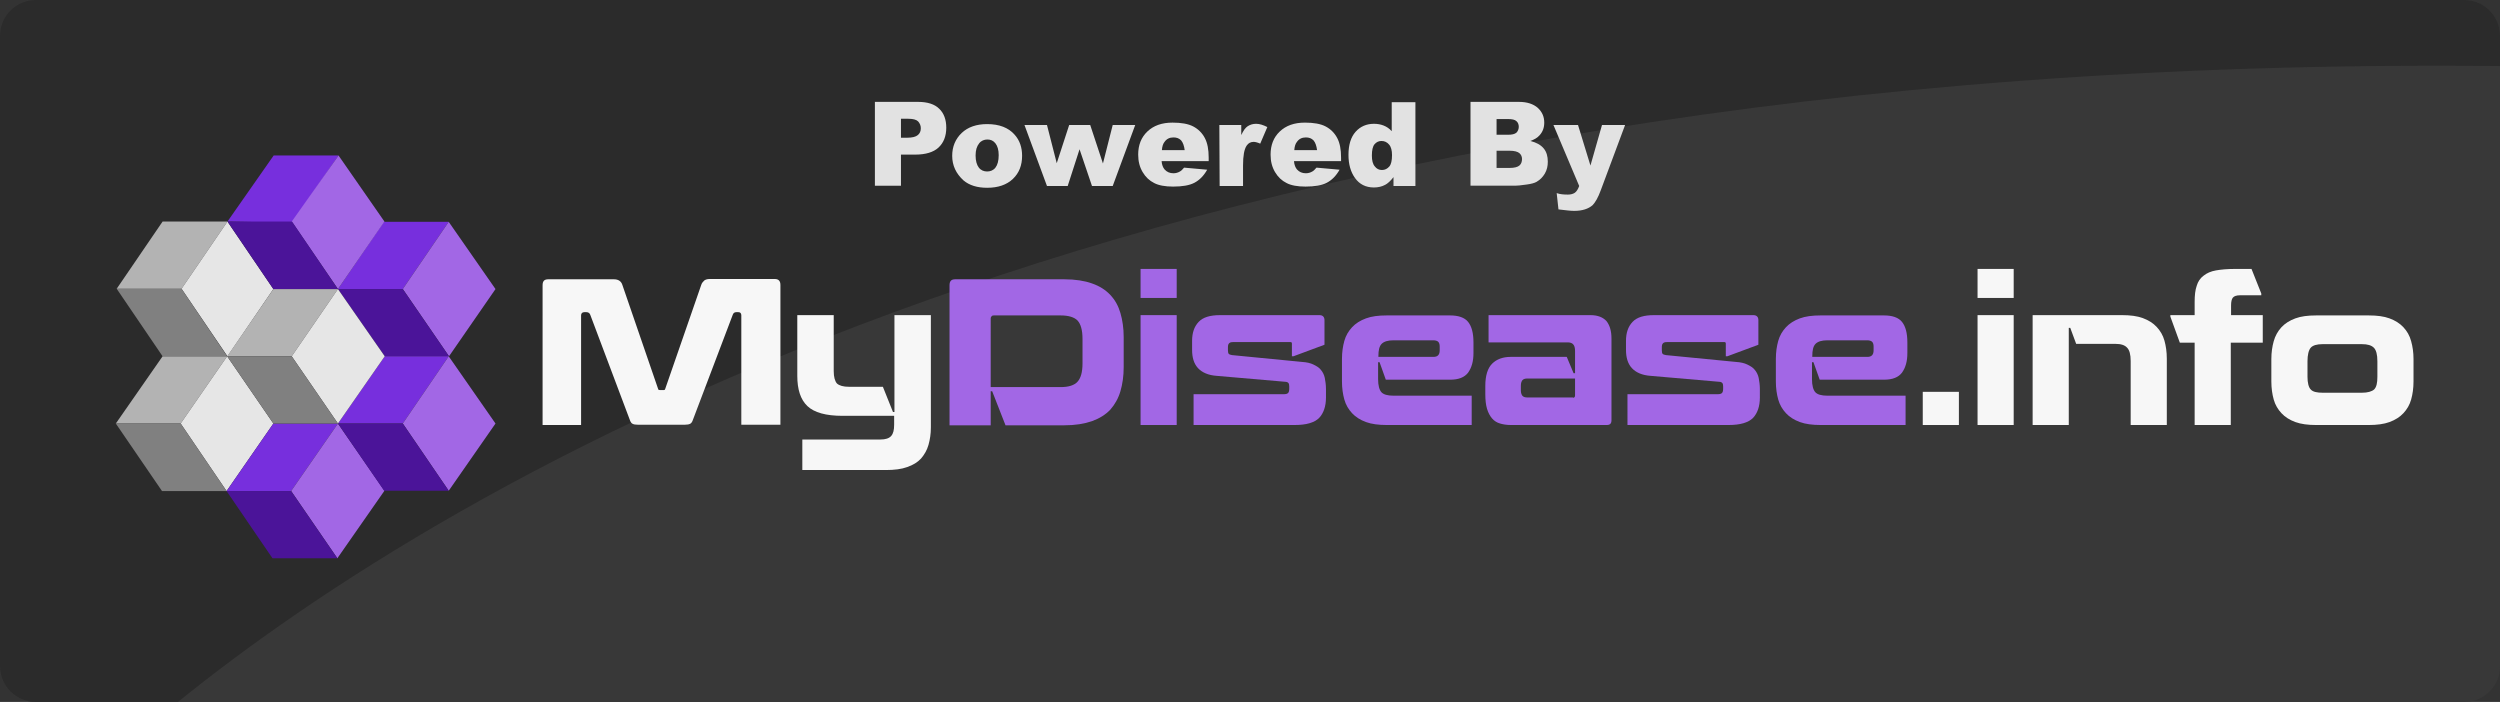 <?xml version="1.0" encoding="utf-8"?>
<!-- Generator: Adobe Illustrator 24.2.1, SVG Export Plug-In . SVG Version: 6.00 Build 0)  -->
<svg version="1.1" id="Layer_1" xmlns="http://www.w3.org/2000/svg" xmlns:xlink="http://www.w3.org/1999/xlink" x="0px" y="0px"
	 viewBox="0 0 844.1 237" style="enable-background:new 0 0 844.1 237;" xml:space="preserve">
<rect x="0" y="0" width="844.1" height="237" fill="#333333" stroke="none"/>
<style type="text/css">
	.st0{fill:#383838;}
	.st1{fill:#2B2B2B;}
	.st2{fill:#E2E2E2;}
	.st3{fill:#F7F7F7;}
	.st4{fill:#A267E5;}
	.st5{fill:#772FDD;}
	.st6{fill:#4B1499;}
	.st7{fill:#B3B3B3;}
	.st8{fill:#E6E6E6;}
	.st9{fill:#808080;}
</style>
<g id="Layer_2_1_">
	<g>
		<path class="st0" d="M832.1,237H12c-6.6,0-12-5.4-12-12V12C0,5.4,5.4,0,12,0h820.1c6.6,0,12,5.4,12,12v213
			C844.1,231.6,838.7,237,832.1,237z"/>
		<path class="st1" d="M844.1,22.3V12c0-6.6-5.4-12-12-12H12C5.4,0,0,5.4,0,12v213c0,6.6,5.4,12,12,12h48.1
			C148.1,165.8,386.6,17.6,844.1,22.3z"/>
	</g>
</g>
<g>
	<path class="st2" d="M295.4,34.4H310c3.2,0,5.6,0.8,7.1,2.3c1.6,1.5,2.4,3.7,2.4,6.4c0,2.9-0.9,5.1-2.6,6.7
		c-1.7,1.6-4.4,2.4-7.9,2.4h-4.8v10.5h-8.8L295.4,34.4L295.4,34.4z M304.2,46.5h2.1c1.7,0,2.9-0.3,3.6-0.9s1-1.3,1-2.3
		c0-0.9-0.3-1.6-0.9-2.3c-0.6-0.6-1.7-0.9-3.3-0.9h-2.5L304.2,46.5L304.2,46.5z"/>
	<path class="st2" d="M321.5,52.6c0-3.1,1.1-5.7,3.2-7.7s5-3,8.6-3c4.1,0,7.2,1.2,9.3,3.6c1.7,1.9,2.5,4.3,2.5,7.1
		c0,3.2-1,5.8-3.1,7.8s-5,3-8.7,3c-3.3,0-6-0.8-8-2.5C322.8,58.6,321.5,55.9,321.5,52.6z M329.4,52.5c0,1.8,0.4,3.2,1.1,4.1
		c0.7,0.9,1.7,1.3,2.8,1.3c1.1,0,2.1-0.4,2.8-1.3s1.1-2.3,1.1-4.2c0-1.8-0.4-3.1-1.1-4s-1.6-1.3-2.7-1.3s-2.1,0.4-2.8,1.3
		C329.8,49.4,329.4,50.7,329.4,52.5z"/>
	<path class="st2" d="M345.9,42.2h7.6l3.3,12.9l4.2-12.9h7.1l4.3,13l3.3-13h7.6l-7.6,20.6h-7l-4.2-12.4l-4,12.4h-7L345.9,42.2z"/>
	<path class="st2" d="M408,54.4h-15.8c0.1,1.3,0.5,2.2,1,2.8c0.8,0.9,1.8,1.3,3,1.3c0.8,0,1.5-0.2,2.2-0.6c0.4-0.2,0.9-0.7,1.4-1.3
		l7.8,0.7c-1.2,2.1-2.6,3.5-4.3,4.4c-1.7,0.9-4.1,1.3-7.2,1.3c-2.7,0-4.9-0.4-6.4-1.2c-1.6-0.8-2.9-2-3.9-3.7s-1.5-3.6-1.5-5.9
		c0-3.2,1-5.8,3.1-7.8s4.9-3,8.5-3c2.9,0,5.3,0.4,7,1.3s3,2.2,3.9,3.9s1.3,3.9,1.3,6.6v1.2H408z M400,50.7c-0.2-1.5-0.6-2.6-1.2-3.3
		c-0.7-0.7-1.5-1-2.6-1c-1.3,0-2.3,0.5-3,1.5c-0.5,0.6-0.8,1.5-0.9,2.8H400z"/>
	<path class="st2" d="M411.7,42.2h7.4v3.4c0.7-1.5,1.4-2.5,2.2-3c0.8-0.5,1.7-0.8,2.8-0.8c1.2,0,2.4,0.4,3.8,1.1l-2.4,5.6
		c-0.9-0.4-1.7-0.6-2.2-0.6c-1,0-1.8,0.4-2.4,1.3c-0.8,1.2-1.2,3.4-1.2,6.7v6.9h-7.9L411.7,42.2L411.7,42.2z"/>
	<path class="st2" d="M452.7,54.4h-15.8c0.1,1.3,0.5,2.2,1,2.8c0.8,0.9,1.8,1.3,3,1.3c0.8,0,1.5-0.2,2.2-0.6
		c0.4-0.2,0.9-0.7,1.4-1.3l7.8,0.7c-1.2,2.1-2.6,3.5-4.3,4.4c-1.7,0.9-4.1,1.3-7.2,1.3c-2.7,0-4.9-0.4-6.4-1.2
		c-1.6-0.8-2.9-2-3.9-3.7s-1.5-3.6-1.5-5.9c0-3.2,1-5.8,3.1-7.8s4.9-3,8.5-3c2.9,0,5.3,0.4,7,1.3c1.7,0.9,3,2.2,3.9,3.9
		s1.3,3.9,1.3,6.6v1.2H452.7z M444.7,50.7c-0.2-1.5-0.6-2.6-1.2-3.3c-0.7-0.7-1.5-1-2.6-1c-1.3,0-2.3,0.5-3,1.5
		c-0.5,0.6-0.8,1.5-0.9,2.8H444.7z"/>
	<path class="st2" d="M477.9,34.4v28.4h-7.4v-3c-1,1.3-2,2.2-2.8,2.6c-1.1,0.6-2.4,0.9-3.8,0.9c-2.8,0-4.9-1.1-6.4-3.2
		c-1.5-2.1-2.2-4.7-2.2-7.8c0-3.4,0.8-6,2.4-7.8s3.7-2.7,6.2-2.7c1.2,0,2.3,0.2,3.3,0.6s1.9,1,2.7,1.9v-9.8h8V34.4z M470,52.4
		c0-1.6-0.3-2.8-1-3.6s-1.5-1.2-2.6-1.2c-0.9,0-1.7,0.4-2.3,1.1s-0.9,2-0.9,3.8c0,1.7,0.3,2.9,1,3.7c0.6,0.8,1.4,1.2,2.4,1.2
		s1.8-0.4,2.5-1.2C469.7,55.5,470,54.2,470,52.4z"/>
	<path class="st2" d="M496.5,34.4h16.4c2.7,0,4.8,0.7,6.3,2c1.5,1.4,2.2,3,2.2,5c0,1.7-0.5,3.1-1.6,4.3c-0.7,0.8-1.7,1.4-3.1,1.9
		c2,0.5,3.5,1.3,4.5,2.5s1.4,2.7,1.4,4.5c0,1.5-0.3,2.8-1,4s-1.6,2.1-2.8,2.8c-0.7,0.4-1.8,0.7-3.3,0.9c-2,0.3-3.3,0.4-3.9,0.4
		h-15.1L496.5,34.4L496.5,34.4z M505.3,45.5h3.8c1.4,0,2.3-0.2,2.9-0.7c0.5-0.5,0.8-1.2,0.8-2s-0.3-1.5-0.8-1.9
		c-0.5-0.5-1.5-0.7-2.8-0.7h-3.9L505.3,45.5L505.3,45.5z M505.3,56.7h4.5c1.5,0,2.6-0.3,3.2-0.8c0.6-0.5,0.9-1.3,0.9-2.2
		c0-0.8-0.3-1.5-0.9-2c-0.6-0.5-1.7-0.8-3.2-0.8h-4.5V56.7z"/>
	<path class="st2" d="M524.5,42.2h8.3l4.2,13.7l3.9-13.7h7.8l-8.2,22c-0.9,2.5-1.9,4.2-2.8,5.1c-1.4,1.2-3.4,1.9-6.2,1.9
		c-1.1,0-2.9-0.2-5.3-0.5l-0.6-5.5c1.1,0.4,2.4,0.5,3.8,0.5c0.9,0,1.7-0.2,2.3-0.6s1.1-1.2,1.5-2.3L524.5,42.2z"/>
</g>
<g>
	<path class="st3" d="M250.3,143.5v-37c0-0.7-0.3-1.1-1-1.1h-0.7c-0.6,0-1,0.3-1.2,0.9l-13.5,35.6c-0.2,0.6-0.5,1-0.9,1.2
		c-0.4,0.2-1,0.3-1.7,0.3h-16c-0.8,0-1.3-0.1-1.7-0.3c-0.4-0.2-0.7-0.6-0.9-1.2l-13.4-35.6c-0.2-0.6-0.7-0.9-1.3-0.9h-0.7
		c-0.7,0-1.1,0.4-1.1,1.1v37h-13V96.3c0-1.4,0.6-2,1.9-2h22.2c1.4,0,2.4,0.6,2.8,1.8l12.1,35.2c0,0.3,0.3,0.4,0.7,0.4h1.2
		c0.3,0,0.4-0.1,0.5-0.4l12.2-35.2c0.2-0.6,0.6-1,1-1.4c0.4-0.3,1-0.5,1.8-0.5h22c1.3,0,1.9,0.7,1.9,2v47.2H250.3z"/>
	<path class="st3" d="M301.5,139.1h0.5v-32.7h12.3v37.9c0,2.2-0.3,4.1-0.8,5.9c-0.5,1.8-1.4,3.3-2.5,4.6c-1.2,1.3-2.7,2.2-4.7,2.9
		c-1.9,0.7-4.3,1-7.2,1h-28.2v-10.3h26.3c1.8,0,3-0.4,3.7-1.2c0.7-0.8,1-2,1-3.8v-3h-17.5c-5.5,0-9.5-1.1-11.8-3.3
		c-2.3-2.2-3.4-5.6-3.4-10.2v-20.5h12.3v18.9c0,2,0.4,3.4,1.1,4.2c0.8,0.7,2.1,1.1,4.1,1.1h11.4L301.5,139.1z"/>
	<path class="st4" d="M320.6,96.3c0-1.4,0.6-2,1.9-2h36.9c3.6,0,6.8,0.5,9.3,1.4c2.6,0.9,4.6,2.2,6.2,3.9c1.6,1.7,2.7,3.7,3.4,6.1
		c0.7,2.4,1.1,5.1,1.1,8.1V124c0,3-0.4,5.7-1.1,8.1c-0.7,2.4-1.9,4.5-3.4,6.2c-1.6,1.7-3.7,3-6.2,3.9c-2.6,0.9-5.7,1.4-9.3,1.4
		h-19.9l-4.5-11.5h-0.5v11.5h-13.9V96.3z M334.5,130.7h23.6c2.7,0,4.6-0.6,5.7-1.8c1.1-1.2,1.7-3.2,1.7-6.2v-8.2
		c0-3.1-0.6-5.1-1.7-6.3c-1.1-1.1-3-1.7-5.7-1.7h-22.6c-0.3,0-0.6,0.1-0.7,0.3c-0.2,0.2-0.3,0.4-0.3,0.7V130.7z"/>
	<path class="st4" d="M385.1,100.6v-9.8h12.2v9.8H385.1z M385.1,143.5v-37.1h12.2v37.1H385.1z"/>
	<path class="st4" d="M403,133.1h30.4c0.7,0,1.2-0.1,1.5-0.4c0.3-0.3,0.4-0.8,0.4-1.5v-0.8c0-0.5-0.1-0.9-0.3-1.1
		c-0.2-0.2-0.5-0.4-1.1-0.4l-23.1-2c-2.8-0.2-4.9-1.1-6.3-2.6c-1.4-1.5-2-3.6-2-6.2v-3c0-2.7,0.7-4.8,2.2-6.4
		c1.5-1.6,3.9-2.3,7.3-2.3h33.5c1.1,0,1.7,0.6,1.7,1.7v8.3l-10.5,3.9h-0.5V116c0-0.4-0.2-0.5-0.5-0.5h-19.3c-0.7,0-1.1,0.1-1.4,0.4
		c-0.3,0.3-0.4,0.7-0.4,1.4v1c0,0.6,0.1,1,0.3,1.2c0.2,0.2,0.6,0.3,1.1,0.4l23.6,2.3c1.6,0.1,2.9,0.4,3.9,0.9c1,0.5,1.9,1,2.5,1.8
		c0.6,0.7,1.1,1.7,1.3,2.7c0.2,1.1,0.4,2.3,0.4,3.8v2.8c0,3-0.8,5.3-2.3,6.9c-1.6,1.6-4.3,2.4-8.3,2.4H403V133.1z"/>
	<path class="st4" d="M465.8,122.3h-0.5v5.7c0,2.1,0.4,3.6,1.1,4.4s2.1,1.2,4.1,1.2h26.4v9.9h-28.7c-2.7,0-5.1-0.3-7-1
		c-1.9-0.7-3.5-1.7-4.7-3c-1.2-1.3-2.1-2.8-2.6-4.6c-0.5-1.8-0.8-3.8-0.8-6.1v-7.6c0-2.3,0.3-4.3,0.8-6.1c0.5-1.8,1.4-3.3,2.6-4.6
		c1.2-1.3,2.8-2.3,4.7-3c1.9-0.7,4.2-1,7-1h21.4c2.8,0,4.9,0.7,6.1,2.2c1.2,1.5,1.8,3.8,1.8,6.9v3.6c0,2.8-0.6,4.9-1.8,6.6
		c-1.2,1.6-3.2,2.4-6.1,2.4h-21.7L465.8,122.3z M465.3,120.5H484c1.4,0,2.1-0.7,2.1-2.2V117c0-0.8-0.2-1.3-0.5-1.6
		c-0.3-0.3-0.9-0.5-1.6-0.5h-13.5c-1.9,0-3.2,0.4-4,1.2c-0.8,0.8-1.1,2.2-1.1,4.2V120.5z"/>
	<path class="st4" d="M502.6,115.6v-9.2H537c2.4,0,4.2,0.7,5.4,2c1.1,1.4,1.7,3.3,1.7,5.9v27.6c0,1.1-0.5,1.6-1.6,1.6h-32.4
		c-1.4,0-2.6-0.2-3.6-0.5c-1.1-0.3-2-0.9-2.7-1.7c-0.7-0.8-1.3-1.9-1.7-3.2c-0.4-1.3-0.6-3-0.6-5v-2.8c0-3.5,0.8-6,2.3-7.5
		c1.5-1.5,3.6-2.3,6.3-2.3h18.9l2.3,5.5h0.5v-7.5c0-1-0.2-1.8-0.6-2.2c-0.4-0.5-1.1-0.7-1.9-0.7H502.6z M531.1,134.3
		c0.5,0,0.7-0.3,0.7-0.8v-5.7h-16.1c-0.8,0-1.4,0.2-1.7,0.6c-0.3,0.4-0.5,1-0.5,1.8v1.6c0,0.8,0.2,1.4,0.5,1.8
		c0.3,0.4,0.9,0.6,1.7,0.6H531.1z"/>
	<path class="st4" d="M549.5,133.1h30.4c0.7,0,1.2-0.1,1.5-0.4c0.3-0.3,0.4-0.8,0.4-1.5v-0.8c0-0.5-0.1-0.9-0.3-1.1
		c-0.2-0.2-0.5-0.4-1.1-0.4l-23.1-2c-2.8-0.2-4.9-1.1-6.3-2.6c-1.4-1.5-2-3.6-2-6.2v-3c0-2.7,0.7-4.8,2.2-6.4
		c1.5-1.6,3.9-2.3,7.3-2.3H592c1.1,0,1.7,0.6,1.7,1.7v8.3l-10.5,3.9h-0.5V116c0-0.4-0.2-0.5-0.5-0.5h-19.3c-0.7,0-1.1,0.1-1.4,0.4
		c-0.3,0.3-0.4,0.7-0.4,1.4v1c0,0.6,0.1,1,0.3,1.2c0.2,0.2,0.6,0.3,1.1,0.4l23.6,2.3c1.6,0.1,2.9,0.4,3.9,0.9c1,0.5,1.9,1,2.5,1.8
		c0.6,0.7,1.1,1.7,1.3,2.7c0.2,1.1,0.4,2.3,0.4,3.8v2.8c0,3-0.8,5.3-2.3,6.9c-1.6,1.6-4.3,2.4-8.3,2.4h-34.1V133.1z"/>
	<path class="st4" d="M612.3,122.3h-0.5v5.7c0,2.1,0.4,3.6,1.1,4.4s2.1,1.2,4.1,1.2h26.4v9.9h-28.7c-2.7,0-5.1-0.3-7-1
		c-1.9-0.7-3.5-1.7-4.7-3c-1.2-1.3-2.1-2.8-2.6-4.6c-0.5-1.8-0.8-3.8-0.8-6.1v-7.6c0-2.3,0.3-4.3,0.8-6.1c0.5-1.8,1.4-3.3,2.6-4.6
		c1.2-1.3,2.8-2.3,4.7-3c1.9-0.7,4.2-1,7-1h21.4c2.8,0,4.9,0.7,6.1,2.2c1.2,1.5,1.8,3.8,1.8,6.9v3.6c0,2.8-0.6,4.9-1.8,6.6
		c-1.2,1.6-3.2,2.4-6.1,2.4h-21.7L612.3,122.3z M611.8,120.5h18.7c1.4,0,2.1-0.7,2.1-2.2V117c0-0.8-0.2-1.3-0.5-1.6
		c-0.3-0.3-0.9-0.5-1.6-0.5h-13.5c-1.9,0-3.2,0.4-4,1.2c-0.8,0.8-1.1,2.2-1.1,4.2V120.5z"/>
	<path class="st3" d="M649.2,143.5v-11.2h12.2v11.2H649.2z"/>
	<path class="st3" d="M667.7,100.6v-9.8h12.2v9.8H667.7z M667.7,143.5v-37.1h12.2v37.1H667.7z"/>
	<path class="st3" d="M686.2,106.4h30.3c2.7,0,5.1,0.3,7,1c1.9,0.7,3.5,1.7,4.7,3c1.2,1.3,2.1,2.8,2.6,4.6c0.5,1.8,0.8,3.8,0.8,6.1
		v22.4h-12.2v-21.6c0-2.2-0.4-3.7-1.2-4.5c-0.8-0.9-2.1-1.3-4-1.3H701l-2-5.4h-0.5v32.8h-12.2V106.4z"/>
	<path class="st3" d="M764,115.7h-10.8v27.8H741v-27.8h-5l-3.2-8.8v-0.5h8.2v-4.5c0-2.2,0.2-4,0.7-5.4c0.4-1.4,1.2-2.6,2.3-3.4
		c1.1-0.9,2.5-1.5,4.2-1.8c1.7-0.3,3.9-0.5,6.5-0.5h5.5l3.3,8.3v0.6h-7.2c-1.2,0-2,0.3-2.4,0.8c-0.4,0.5-0.6,1.4-0.6,2.6v3.3H764
		V115.7z"/>
	<path class="st3" d="M814.9,128.8c0,2.3-0.3,4.3-0.8,6.1c-0.5,1.8-1.4,3.3-2.6,4.6c-1.2,1.3-2.8,2.3-4.7,3c-1.9,0.7-4.3,1-7,1
		h-17.8c-2.7,0-5.1-0.3-7-1c-1.9-0.7-3.5-1.7-4.7-3c-1.2-1.3-2.1-2.8-2.6-4.6c-0.5-1.8-0.8-3.8-0.8-6.1v-7.6c0-2.2,0.3-4.2,0.8-6
		c0.5-1.8,1.4-3.4,2.6-4.7c1.2-1.3,2.8-2.3,4.7-3c1.9-0.7,4.2-1,7-1h17.8c2.8,0,5.1,0.3,7,1c1.9,0.7,3.5,1.7,4.7,3
		c1.2,1.3,2.1,2.8,2.6,4.7c0.5,1.8,0.8,3.8,0.8,6V128.8z M797.5,132.6c1.9,0,3.3-0.4,4.1-1.1c0.8-0.8,1.1-2.2,1.1-4.3v-5.2
		c0-2.3-0.4-3.8-1.2-4.6c-0.8-0.8-2.1-1.2-4-1.2h-13.3c-1.9,0-3.3,0.4-4,1.2c-0.7,0.8-1.1,2.4-1.1,4.6v5.2c0,2.1,0.4,3.6,1.1,4.3
		c0.7,0.8,2.1,1.1,4,1.1H797.5z"/>
</g>
<g>
	<g>
		<g>
			<g>
				<polygon class="st5" points="151.5,74.9 136,97.6 114.1,97.6 129.6,74.9 				"/>
			</g>
		</g>
		<g>
			<g>
				<polygon class="st4" points="151.5,74.9 167.3,97.6 151.6,120.3 136,97.6 				"/>
			</g>
		</g>
		<g>
			<polygon class="st6" points="136,97.6 151.6,120.3 129.9,120.3 114.1,97.6 			"/>
		</g>
	</g>
	<g>
		<g>
			<polygon class="st7" points="76.7,120.3 61,143 39.1,143 54.9,120.3 			"/>
		</g>
		<g>
			<polygon class="st8" points="76.7,120.3 92.3,143 76.5,165.8 61,143 			"/>
		</g>
		<g>
			<polygon class="st9" points="61,143 76.5,165.8 54.7,165.8 39.1,143 			"/>
		</g>
	</g>
	<g>
		<g>
			<polygon class="st5" points="114.1,143 98.3,165.8 76.5,165.8 92.3,143 			"/>
		</g>
		<g>
			<polygon class="st4" points="114.1,143 129.8,165.7 113.9,188.5 98.3,165.8 			"/>
		</g>
		<g>
			<polygon class="st6" points="98.3,165.8 113.9,188.5 92,188.5 76.5,165.8 			"/>
		</g>
	</g>
	<g>
		<g>
			<polygon class="st5" points="151.5,120.3 136,143 114.1,143 129.9,120.3 			"/>
		</g>
		<g>
			<polygon class="st4" points="151.5,120.3 167.3,143 151.5,165.7 136,143 			"/>
		</g>
		<g>
			<polygon class="st6" points="136,143 151.5,165.7 129.7,165.7 114.1,143 			"/>
		</g>
	</g>
	<g>
		<g>
			<polygon class="st7" points="76.8,74.8 61.3,97.5 39.4,97.5 54.9,74.8 			"/>
		</g>
		<g>
			<polygon class="st8" points="76.8,74.8 92.3,97.6 76.8,120.3 61.3,97.5 			"/>
		</g>
		<g>
			<polygon class="st9" points="61.3,97.5 76.7,120.3 54.9,120.3 39.4,97.5 			"/>
		</g>
	</g>
	<g>
		<g>
			<g>
				<polygon class="st7" points="114.1,97.6 98.5,120.3 76.7,120.3 92.3,97.6 				"/>
			</g>
		</g>
		<g>
			<g>
				<polygon class="st8" points="114.1,97.6 129.9,120.3 114.1,143 98.5,120.3 				"/>
			</g>
		</g>
		<g>
			<polygon class="st9" points="98.5,120.3 114.1,143 92.3,143 76.7,120.3 			"/>
		</g>
	</g>
	<g>
		<g>
			<g>
				<polygon class="st5" points="114.3,52.5 98.7,75.2 76.8,74.8 92.4,52.5 				"/>
			</g>
		</g>
		<g>
			<g>
				<polygon class="st4" points="114.3,52.5 129.8,74.8 114.1,97.6 98.5,74.8 				"/>
			</g>
		</g>
		<g>
			<polygon class="st6" points="98.6,74.8 114.1,97.6 92.3,97.6 76.8,74.8 			"/>
		</g>
	</g>
</g>
</svg>
